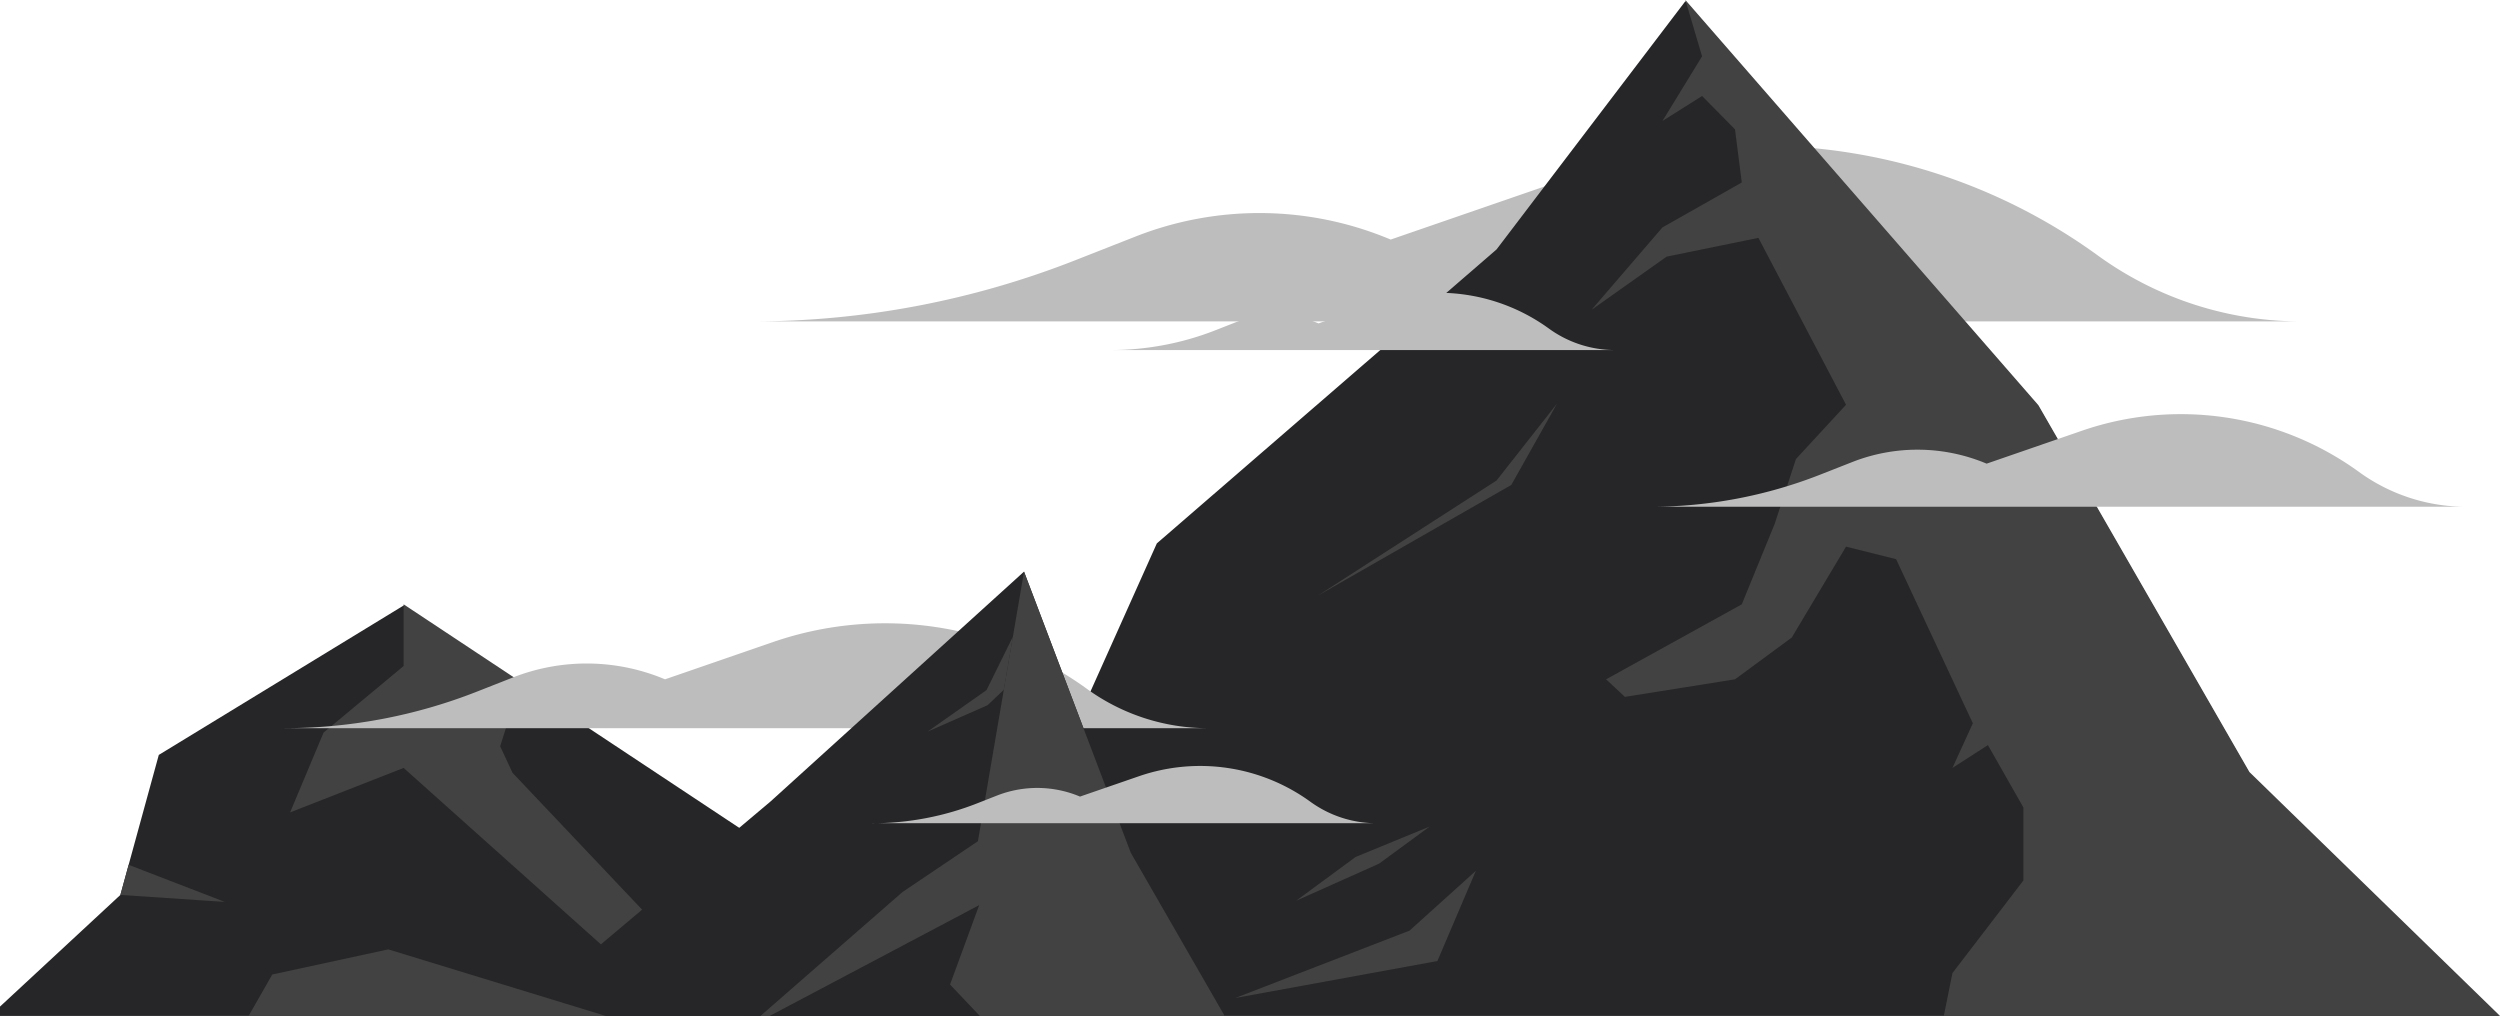 <svg xmlns="http://www.w3.org/2000/svg" viewBox="0 0 523.798 212.854"><title>mountains</title><path d="M157.694 67.342H482.1a72.48 72.48 0 0 1-42.577-13.824 120.659 120.659 0 0 0-110.264-16.4l-37.884 13.076a70.892 70.892 0 0 0-53.452-.638l-12.661 4.979a184.643 184.643 0 0 1-67.568 12.807z" fill="#bdbdbd"/><path fill="#262628" d="M523.545 212.854l-52.248-50.853-44.226-76.869L353.12.245l-39.564 52.016-71.177 61.593-28.949 64.597-46.86 2.742-82.002-54.329-51.297 31.307-8.049 29.334L0 210.898v1.956h523.545z"/><path fill="#424242" d="M368.42 49.835l18.36 34.972-10.492 11.366-4.446 13.552-6.905 16.894-28.429 15.71 3.934 3.679 23.074-3.679 11.898-8.759 11.366-19.037 10.492 2.623 16.078 34.388-4.278 9.35 7.434-4.784 7.432 13.067v15.3l-14.866 19.403-1.807 8.974h116.533l-52.501-51.098-44.226-76.869L353.12 0l3.497 11.803-8.306 13.552 8.306-5.246 6.899 6.994 1.421 11.127-16.626 9.419-14.863 17.271 15.744-11.151 19.228-3.934zM115.679 188.72l26.965 24.134h12.981l-48.247-50.943-2.583-5.558 4.284-13.495-24.511-16.239v12.919l-16.769 13.945-7.021 16.734 23.79-9.323 31.111 27.826zM326.231 84.557l-12.675 16.113-37.468 24.14 40.557-23.207 9.586-17.046zm-17.005 97.887l-13.904 12.541-36.499 14.109 42.337-7.741 8.066-18.909zm-9.687-9.269l-15.514 6.372-12.457 9.173 17.377-7.773 10.594-7.772zM25.222 187.508l21.882 1.46-20.15-7.773-1.732 6.313z"/><path d="M59.574 152.569h193.547a43.244 43.244 0 0 1-25.4-8.248 71.987 71.987 0 0 0-65.786-9.788l-22.6 7.8a42.3 42.3 0 0 0-31.891-.381l-7.554 2.97a110.16 110.16 0 0 1-40.313 7.641z" fill="#bdbdbd"/><path fill="#262628" d="M256.588 212.854l-19.673-34.196-22.364-58.893-53.088 48.139-35.506 29.907-22.997 15.043h153.628z"/><path fill="#424242" d="M212.22 133.399l-5.527 11.194-12.392 8.719 12.61-5.558 3.406-3.228"/><path d="M232.7 73.343h105.7a23.616 23.616 0 0 1-13.873-4.5 39.314 39.314 0 0 0-35.927-5.349l-12.343 4.262a23.1 23.1 0 0 0-17.416-.208l-4.125 1.622a60.163 60.163 0 0 1-22.016 4.173zm113.121 32.833H516.7a38.179 38.179 0 0 1-22.428-7.282 63.557 63.557 0 0 0-58.082-8.641l-19.954 6.891a37.343 37.343 0 0 0-28.156-.336l-6.669 2.622a97.257 97.257 0 0 1-35.591 6.746z" fill="#bdbdbd"/><path fill="#424242" d="M161.269 212.854l43.889-23.211-6.105 16.633 6.236 6.578h51.299l-19.673-34.196-22.364-58.893-9.658 56.482-15.818 10.66-29.744 25.947h1.938z"/><path d="M182.726 172.482h105.7a23.616 23.616 0 0 1-13.873-4.5 39.314 39.314 0 0 0-35.927-5.345l-12.343 4.262a23.1 23.1 0 0 0-17.416-.208l-4.125 1.622a60.163 60.163 0 0 1-22.016 4.173z" fill="#bdbdbd"/><path fill="#424242" d="M126.89 212.854l-45.534-13.943-24.308 5.263-4.959 8.68h74.801z"/></svg>